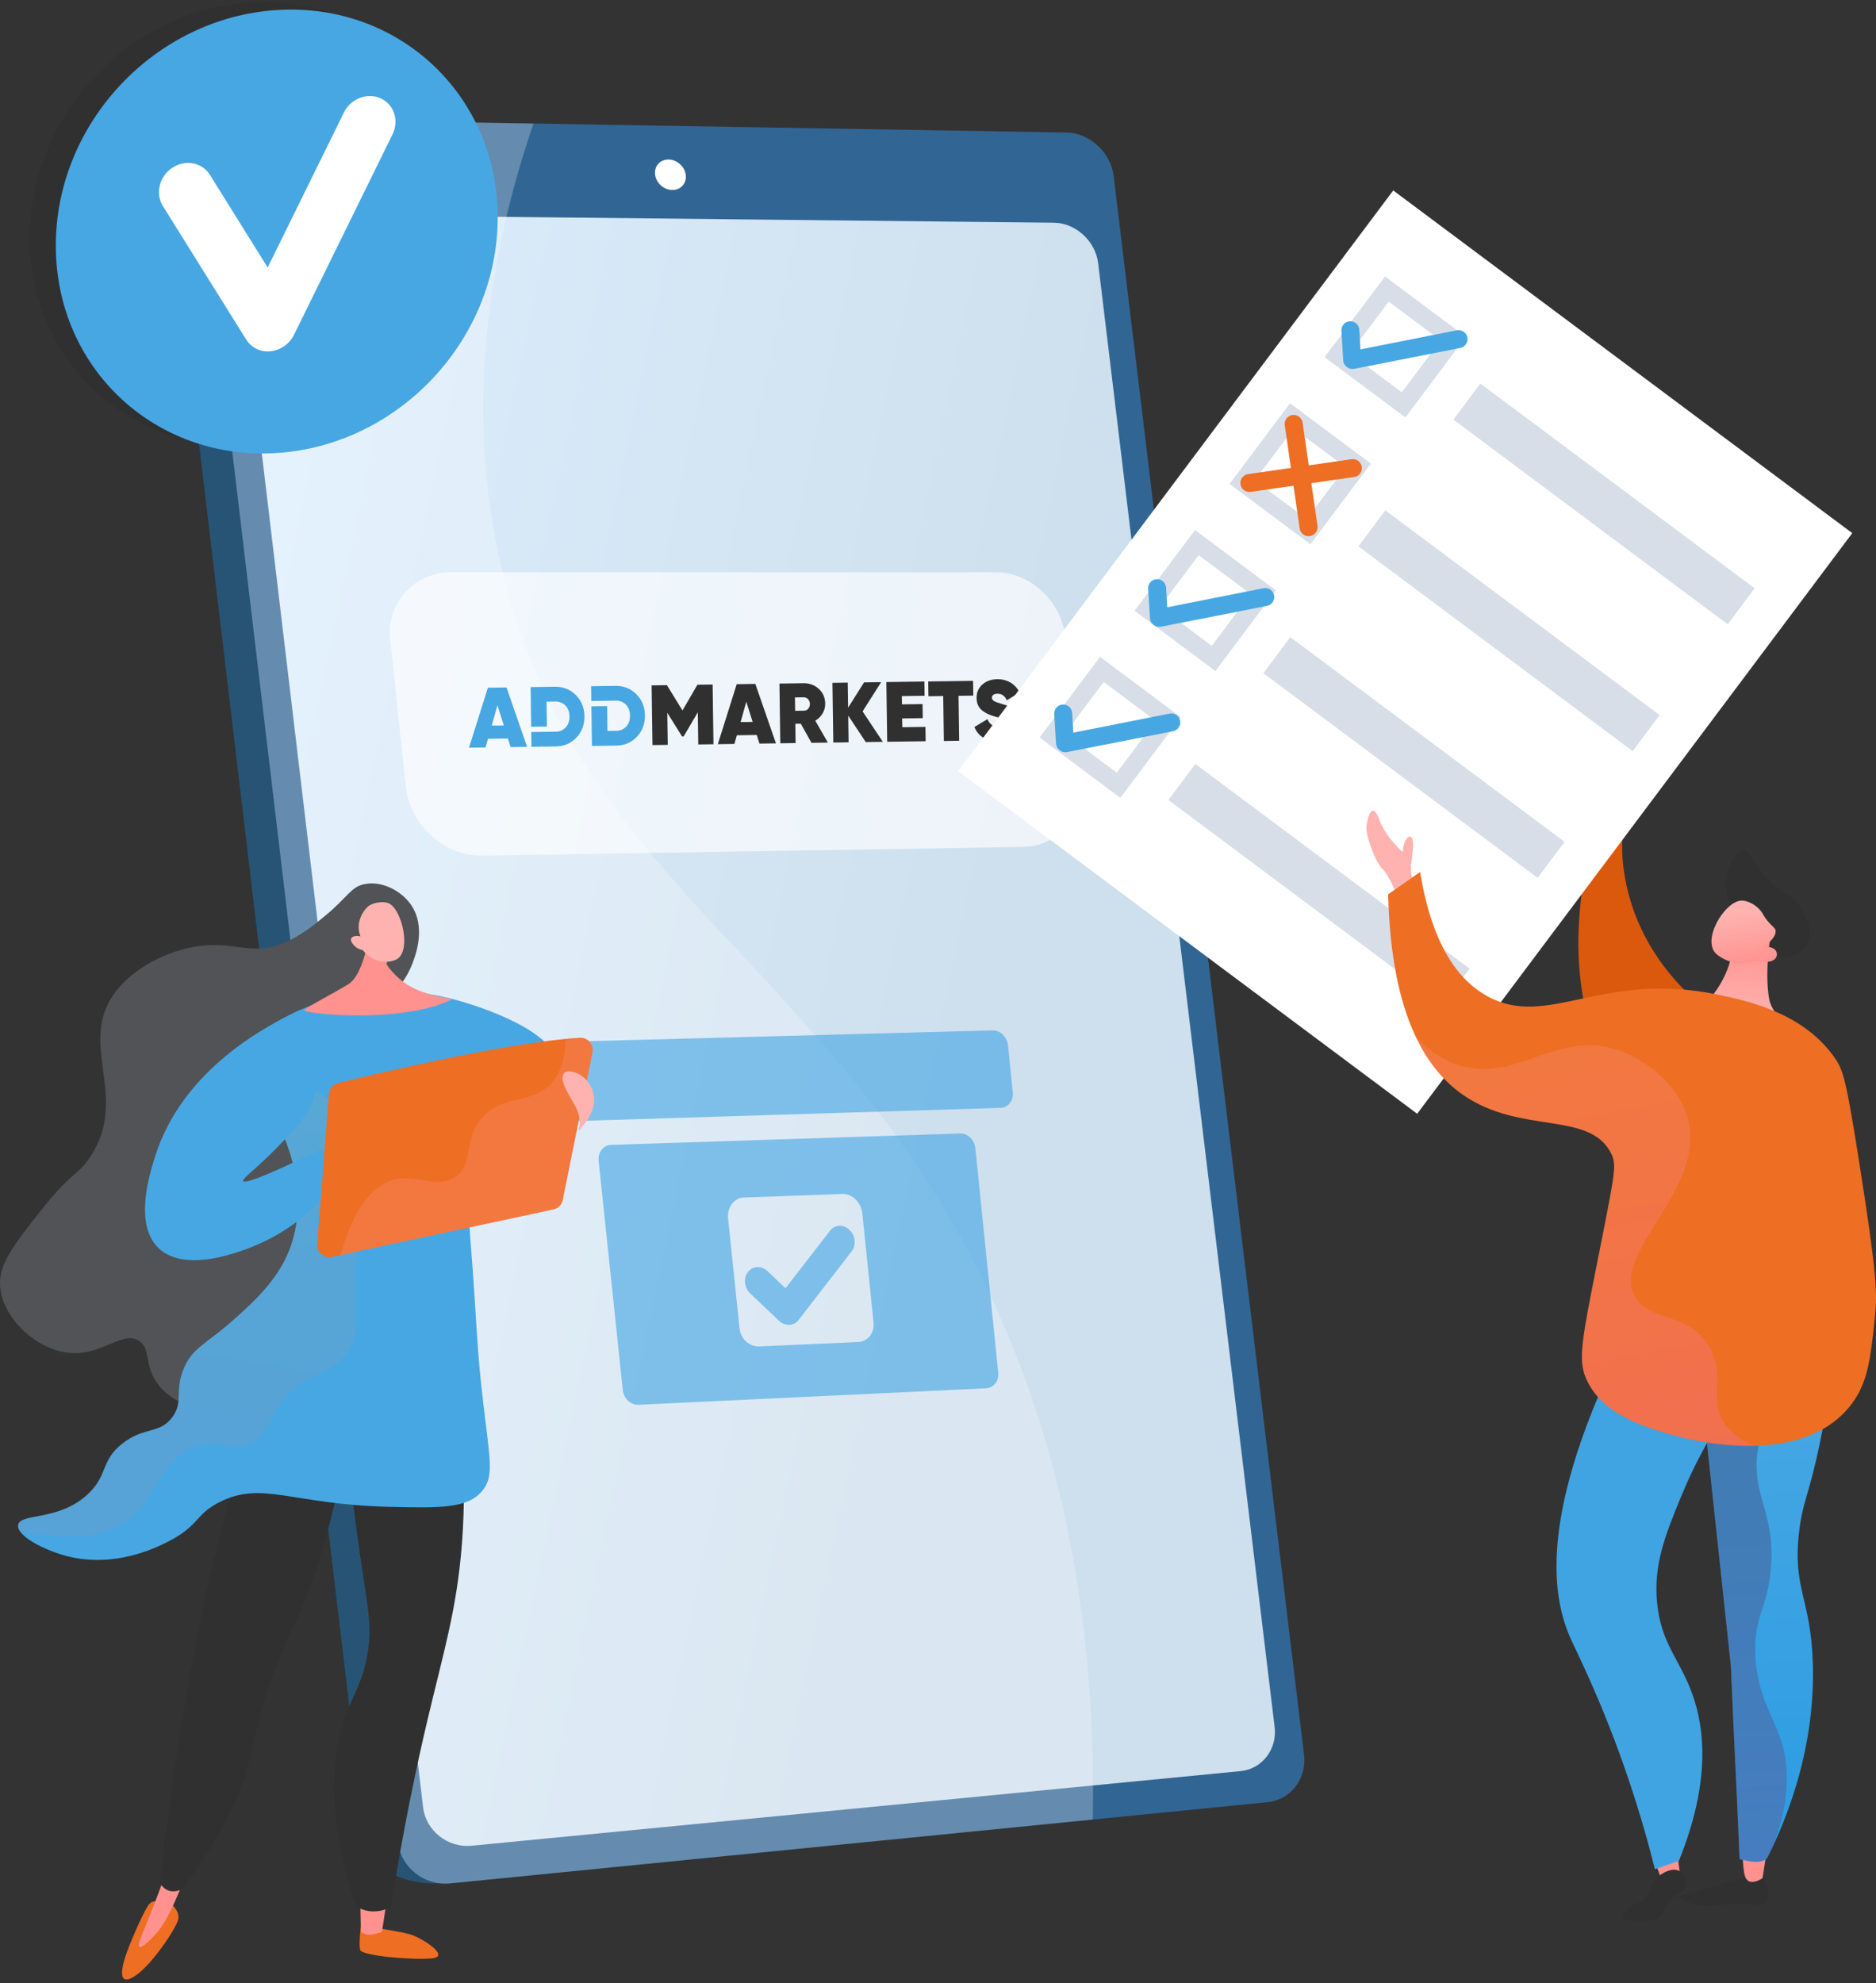 <svg width="493" height="521" viewBox="0 0 493 521" fill="none" xmlns="http://www.w3.org/2000/svg">
<rect x="0" y="0" width="493" height="521" fill="#333333" stroke="none"/>
<path d="M283.336 46.965L333.102 459.74C333.848 465.929 329.573 471.477 323.585 472.07L116.304 494.779C103.606 495.567 96.654 489.093 95.87 482.512L43.622 43.663C42.843 37.118 49.072 31.192 61.824 31.191L270.991 35.588C277.046 35.689 282.594 40.808 283.336 46.965Z" fill="#275475"/>
<path d="M292.665 46.252L342.704 461.093C343.454 467.313 339.165 472.89 333.155 473.487L118.262 494.837C111.525 495.506 105.351 490.643 104.563 484.028L52.021 42.909C51.238 36.331 56.186 31.044 62.997 31.158L280.272 34.816C286.349 34.919 291.918 40.064 292.665 46.252Z" fill="#316594"/>
<path d="M288.589 69.138L334.968 453.778C335.669 459.589 331.652 464.79 326.027 465.335L123.927 484.94C117.664 485.547 111.925 481.007 111.191 474.85L62.635 67.359C61.905 61.233 66.499 56.277 72.825 56.344L276.999 58.514C282.683 58.575 287.891 63.355 288.589 69.138Z" fill="url(#paint0_linear_3026_170207)"/>
<path d="M180.213 45.97C180.478 48.178 178.89 49.946 176.664 49.918C174.435 49.89 172.411 48.073 172.146 45.86C171.881 43.648 173.475 41.88 175.704 41.913C177.931 41.945 179.949 43.761 180.213 45.97Z" fill="white"/>
<g style="mix-blend-mode:soft-light" opacity="0.5">
<g style="mix-blend-mode:soft-light" opacity="0.5">
<path d="M253.646 327.329C212.272 250.994 150.465 228.145 131.857 149.474C121.798 106.949 128.651 66.247 140.194 32.458L62.997 31.158C56.186 31.044 51.237 36.331 52.021 42.909L104.563 484.028C105.351 490.643 111.525 495.506 118.262 494.837L287.189 478.054C288.438 409.655 272.089 361.355 253.646 327.329Z" fill="white"/>
</g>
</g>
<g opacity="0.8">
<path opacity="0.8" d="M264.907 274.721C264.683 272.523 262.904 270.671 260.937 270.724L145.287 273.8C143.216 273.855 141.731 275.845 141.971 278.103L143.303 290.688C143.542 292.943 145.414 294.728 147.482 294.664L262.999 291.07C264.964 291.009 266.376 289.171 266.152 286.975L264.907 274.721Z" fill="#47A7E3"/>
<path opacity="0.8" d="M256.313 301.696C256.088 299.496 254.312 297.748 252.338 297.812L160.612 300.795C158.555 300.862 157.077 302.756 157.314 305.003L163.667 365.201C163.904 367.439 165.756 369.18 167.805 369.083L259.175 364.755C261.141 364.662 262.556 362.806 262.332 360.615L256.313 301.696ZM229.558 347.452C229.851 350.282 228.007 352.488 225.448 352.601L199.567 353.749C196.976 353.864 194.638 351.827 194.34 348.975L191.337 320.127C191.039 317.27 192.9 314.722 195.496 314.629L221.434 313.701C223.998 313.609 226.318 315.988 226.611 318.824L229.558 347.452Z" fill="#47A7E3"/>
<path opacity="0.8" d="M207.424 348.096C206.929 348.109 206.436 348.022 205.975 347.841C205.514 347.659 205.094 347.386 204.742 347.038L197.158 339.837C195.575 338.333 195.31 335.801 196.567 334.182C197.825 332.565 200.124 332.473 201.704 333.976L206.422 338.467L218.15 323.325C219.396 321.717 221.674 321.632 223.239 323.132C224.803 324.632 225.063 327.149 223.821 328.756L209.86 346.818C209.573 347.197 209.206 347.509 208.785 347.729C208.364 347.95 207.899 348.075 207.424 348.096Z" fill="#47A7E3"/>
<path opacity="0.8" d="M261.643 150.346H118.691C108.95 150.346 101.495 158.213 102.565 168.223L106.696 206.812C107.763 216.789 116.915 224.953 126.614 224.798L268.961 222.523C278.04 222.378 284.694 214.402 283.724 204.801L279.969 167.585C278.996 157.954 270.759 150.346 261.643 150.346Z" fill="white"/>
</g>
<path d="M426.428 218.867C426.428 218.867 422.473 248.248 453.497 268.962L420.485 276.82C420.485 276.82 409.919 257.105 417.569 224.449L426.428 218.867Z" fill="#DB590D"/>
<path d="M420.619 224.446C420.619 224.446 418.84 220.063 419.127 218.09C419.414 216.118 424.12 213.485 427.328 210.766C430.536 208.047 427.208 213.5 426.462 214.741C425.716 215.981 423.099 217.842 423.475 222.06L420.619 224.446Z" fill="url(#paint1_linear_3026_170207)"/>
<path d="M183.277 179.904L187.274 179.848L187.497 195.535L183.499 195.592L183.38 187.143L179.651 193.494L179.247 193.5L175.363 187.278L175.482 195.705L171.463 195.762L171.24 180.074L175.26 180.017L179.352 186.662L183.277 179.904Z" fill="#303030"/>
<path d="M133.109 180.613L128.213 180.682L123.248 196.442L127.605 196.38L128.246 194.107L133.479 194.034L134.185 196.287L138.519 196.226L133.109 180.613ZM129.23 190.642L130.727 185.287L132.397 190.597L129.23 190.642Z" fill="#47A7E3"/>
<path d="M145.842 180.431L139.441 180.521L139.589 190.936L143.721 190.877L143.628 184.34L145.897 184.308C146.393 184.283 146.89 184.364 147.353 184.545C147.817 184.726 148.236 185.002 148.584 185.357C149.283 186.072 149.641 187.027 149.658 188.222C149.675 189.417 149.344 190.382 148.666 191.116C148.328 191.481 147.916 191.769 147.459 191.963C147.001 192.157 146.507 192.252 146.009 192.241L145.607 192.247L143.741 192.273L139.609 192.331L139.664 196.208L146.064 196.118C148.235 196.087 150.039 195.311 151.478 193.789C152.916 192.267 153.62 190.393 153.588 188.167C153.556 185.94 152.8 184.087 151.319 182.606C149.838 181.125 148.012 180.4 145.842 180.431Z" fill="#47A7E3"/>
<path d="M161.74 180.206L155.34 180.296L155.395 184.173L159.527 184.115L161.13 184.092L161.795 184.083C162.292 184.058 162.788 184.139 163.252 184.32C163.715 184.501 164.135 184.778 164.483 185.132C165.181 185.847 165.539 186.802 165.557 187.997C165.574 189.193 165.243 190.158 164.564 190.892C164.226 191.256 163.815 191.545 163.357 191.738C162.899 191.932 162.405 192.027 161.908 192.016L159.639 192.048L159.547 185.511L155.415 185.569L155.562 195.984L161.963 195.893C164.133 195.863 165.938 195.086 167.376 193.564C168.815 192.042 169.518 190.168 169.486 187.942C169.455 185.716 168.699 183.862 167.218 182.381C165.737 180.9 163.911 180.175 161.74 180.206Z" fill="#47A7E3"/>
<path d="M243.987 182.926L247.872 182.871L248.039 194.681L252.059 194.624L251.891 182.815L255.776 182.76L255.721 178.883L243.932 179.049L243.987 182.926Z" fill="#303030"/>
<path d="M268.023 187.797C267.744 187.224 267.309 186.741 266.768 186.403C266.281 186.083 265.766 185.809 265.229 185.584C264.623 185.351 264.006 185.15 263.378 184.983C262.311 184.684 261.592 184.418 261.222 184.184C260.852 183.95 260.664 183.661 260.66 183.318C260.656 183.174 260.687 183.031 260.749 182.902C260.812 182.772 260.905 182.659 261.02 182.573C261.337 182.353 261.719 182.245 262.105 182.266C263.242 182.25 264.067 182.821 264.577 183.98L267.918 181.96C267.415 180.861 266.587 179.941 265.544 179.326C264.475 178.717 263.258 178.416 262.028 178.457C260.471 178.479 259.178 178.945 258.151 179.856C257.123 180.768 256.619 181.948 256.64 183.397C256.659 184.741 257.093 185.785 257.942 186.528C258.791 187.27 259.938 187.84 261.381 188.239C262.403 188.508 263.064 188.701 263.365 188.816C264.073 189.09 264.43 189.458 264.437 189.921C264.447 190.624 263.838 190.983 262.61 191.001C261.128 191.021 260.085 190.341 259.482 188.96L256.074 191.003C256.512 192.176 257.333 193.168 258.405 193.817C259.508 194.504 260.89 194.835 262.552 194.812C264.349 194.786 265.787 194.333 266.868 193.451C267.948 192.569 268.478 191.359 268.456 189.82C268.462 189.122 268.314 188.431 268.023 187.797Z" fill="#303030"/>
<path d="M198.501 179.689L193.606 179.759L188.641 195.518L192.997 195.457L193.639 193.184L198.871 193.11L199.577 195.364L203.911 195.302L198.501 179.689ZM194.623 189.718L196.119 184.363L197.789 189.674L194.623 189.718Z" fill="#303030"/>
<path d="M237.082 188.759L242.494 188.682L242.442 184.985L237.029 185.061L236.999 182.887L242.972 182.803L242.919 179.061L232.926 179.202L233.148 194.889L243.254 194.746L243.201 190.981L237.115 191.067L237.082 188.759Z" fill="#303030"/>
<path d="M231.56 179.223L227.069 179.286L222.873 185.935L222.779 179.347L218.76 179.403L218.982 195.09L223.002 195.033L222.902 188.019L227.516 194.969L232.007 194.906L226.683 186.912L231.56 179.223Z" fill="#303030"/>
<path d="M214.249 189.349C215.046 188.894 215.71 188.24 216.176 187.451C216.642 186.665 216.879 185.765 216.858 184.852C216.836 183.283 216.275 181.995 215.175 180.987C214.075 179.979 212.724 179.486 211.122 179.509L210.874 179.512L210.252 179.521L208.854 179.541L206.151 179.579L204.834 179.597L205.056 195.285L209.076 195.228L209.004 190.163L210.442 190.143L213.253 195.169L217.565 195.108L214.249 189.349ZM212.385 186.237C212.233 186.402 212.045 186.531 211.837 186.615C211.628 186.7 211.404 186.737 211.179 186.725L208.956 186.757L208.942 185.731L208.906 183.238L210.305 183.218L210.927 183.21L211.129 183.207C211.355 183.196 211.58 183.233 211.79 183.315C212 183.397 212.191 183.522 212.349 183.683C212.659 184.035 212.832 184.485 212.839 184.953C212.845 185.422 212.685 185.877 212.386 186.237L212.385 186.237Z" fill="#303030"/>
<path d="M366.131 50.038L251.793 202.594L372.426 292.626L486.764 140.07L366.131 50.038Z" fill="white"/>
<path d="M369.337 109.687L348.094 93.832L363.982 72.633L385.226 88.488L369.337 109.687ZM354.724 92.878L368.381 103.07L378.595 89.442L364.938 79.25L354.724 92.878Z" fill="#D8DEE8"/>
<path d="M389.032 100.771L381.939 110.234L454.016 164.028L461.109 154.564L389.032 100.771Z" fill="#D8DEE8"/>
<path d="M344.371 142.999L323.127 127.144L339.015 105.945L360.259 121.8L344.371 142.999ZM329.758 126.19L343.414 136.382L353.628 122.754L339.971 112.562L329.758 126.19Z" fill="#D8DEE8"/>
<path d="M364.064 134.083L356.971 143.547L429.047 197.34L436.14 187.876L364.064 134.083Z" fill="#D8DEE8"/>
<path d="M319.402 176.311L298.158 160.456L314.046 139.258L335.29 155.112L319.402 176.311ZM304.789 159.502L318.445 169.694L328.659 156.067L315.003 145.874L304.789 159.502Z" fill="#D8DEE8"/>
<path d="M339.095 167.396L332.002 176.859L404.078 230.652L411.171 221.188L339.095 167.396Z" fill="#D8DEE8"/>
<path d="M294.435 209.625L273.191 193.77L289.08 172.57L310.323 188.426L294.435 209.625ZM279.822 192.815L293.479 203.008L303.692 189.38L290.036 179.187L279.822 192.815Z" fill="#D8DEE8"/>
<path d="M314.13 200.712L307.037 210.176L379.113 263.969L386.206 254.505L314.13 200.712Z" fill="#D8DEE8"/>
<path d="M353.972 96.447L353.941 96.424C353.668 96.231 353.441 95.979 353.277 95.688C353.112 95.397 353.015 95.073 352.99 94.74L352.512 86.893C352.494 86.584 352.538 86.274 352.64 85.981C352.743 85.689 352.902 85.419 353.109 85.188C353.316 84.957 353.567 84.769 353.846 84.635C354.126 84.501 354.43 84.423 354.74 84.406C355.05 84.389 355.361 84.433 355.653 84.536C355.946 84.639 356.216 84.799 356.447 85.005C356.678 85.213 356.866 85.463 357 85.743C357.134 86.022 357.211 86.326 357.228 86.635L357.527 91.799L382.824 86.785C383.129 86.724 383.443 86.724 383.748 86.785C384.053 86.846 384.343 86.966 384.602 87.138C384.861 87.311 385.083 87.533 385.255 87.791C385.428 88.049 385.548 88.339 385.609 88.643C385.669 88.948 385.669 89.261 385.608 89.566C385.547 89.87 385.427 90.16 385.254 90.418C385.081 90.676 384.859 90.897 384.6 91.07C384.341 91.242 384.051 91.362 383.746 91.422L355.816 96.92C355.493 96.976 355.161 96.963 354.843 96.882C354.525 96.8 354.228 96.652 353.972 96.447Z" fill="#47A7E3"/>
<path d="M303.186 164.206L303.156 164.183C302.883 163.99 302.656 163.738 302.491 163.447C302.327 163.156 302.229 162.832 302.205 162.498L301.726 154.652C301.692 154.028 301.907 153.415 302.325 152.95C302.743 152.484 303.33 152.204 303.955 152.17C304.58 152.135 305.194 152.35 305.66 152.768C306.127 153.185 306.408 153.77 306.442 154.394L306.742 159.558L332.038 154.543C332.655 154.421 333.294 154.548 333.817 154.897C334.339 155.246 334.701 155.787 334.823 156.402C334.945 157.017 334.818 157.655 334.469 158.176C334.119 158.698 333.577 159.059 332.961 159.181L305.031 164.679C304.707 164.735 304.376 164.722 304.057 164.64C303.739 164.559 303.442 164.411 303.186 164.206Z" fill="#47A7E3"/>
<path d="M278.501 197.142L278.47 197.12C278.197 196.926 277.971 196.675 277.806 196.383C277.642 196.092 277.544 195.768 277.519 195.435L277.041 187.588C277.023 187.279 277.067 186.969 277.169 186.677C277.272 186.384 277.431 186.115 277.638 185.884C277.845 185.652 278.096 185.464 278.376 185.33C278.656 185.196 278.959 185.118 279.269 185.101C279.58 185.084 279.89 185.128 280.183 185.231C280.476 185.334 280.746 185.494 280.977 185.701C281.208 185.908 281.395 186.159 281.529 186.438C281.663 186.718 281.741 187.021 281.757 187.33L282.057 192.494L307.353 187.48C307.97 187.358 308.609 187.485 309.131 187.834C309.654 188.182 310.016 188.724 310.138 189.339C310.26 189.954 310.133 190.592 309.783 191.113C309.434 191.634 308.892 191.996 308.275 192.118L280.346 197.615C280.022 197.671 279.69 197.658 279.372 197.577C279.054 197.495 278.757 197.347 278.501 197.142Z" fill="#47A7E3"/>
<path d="M342.471 140.401C342.221 140.216 342.011 139.983 341.852 139.716C341.693 139.449 341.589 139.153 341.545 138.846L337.624 111.717C337.534 111.096 337.695 110.466 338.071 109.964C338.448 109.462 339.008 109.129 339.63 109.04C340.252 108.95 340.884 109.111 341.387 109.486C341.89 109.862 342.223 110.421 342.313 111.042L346.234 138.171C346.3 138.634 346.228 139.106 346.026 139.528C345.824 139.949 345.502 140.302 345.099 140.541C344.696 140.779 344.231 140.894 343.763 140.869C343.296 140.844 342.846 140.681 342.471 140.401Z" fill="#EE6E23"/>
<path d="M326.919 128.792C326.544 128.512 326.26 128.128 326.104 127.687C325.948 127.246 325.926 126.769 326.042 126.316C326.158 125.863 326.405 125.454 326.754 125.142C327.102 124.829 327.536 124.627 327.999 124.56L355.185 120.647C355.493 120.603 355.806 120.62 356.108 120.696C356.409 120.773 356.693 120.908 356.942 121.094C357.191 121.28 357.401 121.513 357.56 121.78C357.718 122.047 357.823 122.342 357.867 122.649C357.912 122.957 357.895 123.27 357.818 123.57C357.742 123.871 357.606 124.154 357.42 124.403C357.234 124.651 357 124.861 356.733 125.019C356.465 125.178 356.169 125.282 355.861 125.326L328.676 129.239C328.368 129.284 328.054 129.267 327.753 129.191C327.451 129.114 327.168 128.979 326.919 128.792Z" fill="#EE6E23"/>
<path d="M457.345 241.464C455.196 237.242 454.31 237.266 453.782 235.037C452.58 229.958 455.684 223.507 458.317 223.417C460.015 223.359 460.155 225.992 463.748 230.097C468.15 235.124 470.822 234.464 473.412 238.829C474.018 239.849 476.745 244.445 475.068 247.874C472.928 252.251 464.489 252.944 460.962 249.568C459.289 247.967 459.992 246.667 457.345 241.464Z" fill="#303030"/>
<path d="M465.393 245.391C465.393 245.391 463.642 254.719 464.888 262.303C466.015 269.157 478.74 276.278 481.179 278.32C483.617 280.362 474.71 282.577 466.539 281.51C458.368 280.443 435.995 273.3 432.595 269.318C429.195 265.336 436.553 267.298 442.742 266.544C448.93 265.79 454.838 255.44 455.019 250.158C455.2 244.875 465.393 245.391 465.393 245.391Z" fill="url(#paint2_linear_3026_170207)"/>
<path d="M461.628 252.372C461.628 252.372 456.147 254.726 451.239 250.811C446.845 247.304 453.242 236.704 457.68 236.606C459.16 236.573 461.331 237.647 462.621 239.201C463.382 240.119 463.432 240.726 464.706 242.202C465.88 243.564 466.393 243.69 466.575 244.348C466.803 245.17 466.435 246.539 463.468 248.872C464.954 248.611 466.241 249.012 466.746 249.879C466.906 250.192 466.976 250.543 466.949 250.893C466.785 252.499 464.678 253.226 461.628 252.372Z" fill="url(#paint3_linear_3026_170207)"/>
<path d="M373.311 232.844C373.311 232.844 369.918 232.373 370.976 225.906C371.805 220.837 371.177 219.133 369.978 220.031C368.779 220.93 368.61 223.859 368.61 223.859C368.61 223.859 364.236 220.136 362.435 215.258C360.635 210.381 359.477 214.488 359.091 216.927C358.705 219.366 361.664 226.94 363.336 228.352C365.008 229.764 367.452 235.987 367.452 235.987L373.311 232.844Z" fill="url(#paint4_linear_3026_170207)"/>
<path d="M463.362 493.318C465.228 497.117 464.705 498.749 464.24 499.468C462.878 501.575 459.598 499.585 451.037 500.597C449.27 500.865 447.469 500.802 445.725 500.412C443.677 499.93 441.261 498.842 441.365 498.294C441.402 498.095 441.766 498.015 441.904 497.986C444.28 497.48 459.152 492.926 459.152 492.926L463.362 493.318Z" fill="#303030"/>
<path d="M464.505 484.963L463.177 493.456C463.177 493.456 459.521 496.035 458.56 492.904C457.869 490.653 457.889 484.584 457.889 484.584L464.505 484.963Z" fill="url(#paint5_linear_3026_170207)"/>
<path d="M433.789 486.095L437.03 494.927L441.741 494.178L440.649 486L433.789 486.095Z" fill="url(#paint6_linear_3026_170207)"/>
<path d="M438.5 499.792C440.78 497.092 442.816 497.337 443.226 495.481C443.549 494.024 442.655 492.236 441.305 491.557C439.408 490.602 437.11 492.093 436.591 492.429C433.064 494.717 434.025 498.294 430.699 499.846C430.03 500.158 428.97 500.489 427.852 501.535C427.377 501.979 426.201 503.078 426.477 503.835C426.795 504.711 428.892 504.681 430.885 504.652C433.277 504.617 434.473 504.601 435.623 503.884C437.217 502.892 436.74 501.875 438.5 499.792Z" fill="#303030"/>
<path d="M482.007 349.553C481.46 361.055 479.866 372.484 477.245 383.698C474.893 393.725 473.612 395.438 472.797 402.388C471.022 417.513 475.87 419.787 476.401 436.936C476.986 455.872 471.623 470.797 469.519 476.49C468.032 480.511 466.307 484.441 464.354 488.258C462.584 489.733 459.939 489.095 457.15 488.467C456.486 471.289 455.547 455.115 454.883 437.937C452.11 412.057 449.336 386.177 446.562 360.297C458.377 356.715 470.192 353.134 482.007 349.553Z" fill="url(#paint7_linear_3026_170207)"/>
<path style="mix-blend-mode:multiply" opacity="0.3" d="M457.15 488.467C456.486 471.289 455.547 455.115 454.883 437.937C452.11 412.057 449.336 386.177 446.562 360.297C458.377 356.715 470.192 353.134 482.007 349.553C481.963 350.44 481.9 351.294 481.846 352.165C465.079 366.077 461.615 377.308 461.61 385.019C461.604 394.372 466.627 399.115 465.335 412.648C464.411 422.324 461.455 423.969 461.268 432.715C461.028 443.976 465.735 450.411 467.954 456.969C470.098 463.307 470.718 472.232 466.042 484.808C465.435 486.104 464.864 487.263 464.354 488.258C462.584 489.733 459.939 489.096 457.15 488.467Z" fill="url(#paint8_linear_3026_170207)"/>
<path d="M461.967 359.564C451.335 372.557 445.271 384.703 441.772 393.212C437.562 403.45 434.51 411.123 435.466 421.061C436.519 431.998 441.49 435.929 444.791 445.253C447.992 454.296 449.552 468.211 441.2 488.916C439.098 489.643 436.996 490.368 434.895 491.094C433.498 485.499 431.239 477.129 427.862 467.162C421.169 447.41 414.497 434.411 412.693 430.374C406.339 416.156 405.697 390.773 432.143 341.799C442.084 347.72 452.026 353.642 461.967 359.564Z" fill="url(#paint9_linear_3026_170207)"/>
<path d="M364.801 234.967C367.598 233.012 370.396 231.056 373.194 229.102C376.598 249.984 384.336 258.179 390.908 261.764C406.764 270.413 420.914 255.001 451.263 261.291C459.626 263.023 474.203 266.252 482.286 278.141C484.41 281.266 485.166 283.632 488.694 306.05C493.204 334.707 493.365 339.708 492.729 345.878C491.565 357.171 490.86 364.014 485.642 370.07C471.788 386.154 442.34 377.861 438.648 376.77C431.828 374.754 421.228 371.62 417.016 362.627C415.035 358.395 415.245 354.527 418.291 339.052C424.324 308.397 425.094 306.414 423.411 303.057C417.728 291.728 399.721 298.21 384.509 287.676C375.615 281.516 365.589 268.094 364.801 234.967Z" fill="#EE6E23"/>
<path style="mix-blend-mode:multiply" opacity="0.3" d="M452.449 372.672C449.479 366.595 453.47 360.995 449.092 353.691C443.513 344.382 433.475 347.543 429.698 340.665C423.238 328.901 448.664 312.496 443.497 293.769C441.031 284.828 432.417 278.356 425.222 275.904C409.247 270.461 398.799 284.337 383.822 279.998C380.273 278.97 376.199 276.839 372.078 272.418C375.72 280.086 380.244 284.718 384.509 287.673C399.721 298.207 417.728 291.725 423.411 303.054C425.095 306.41 424.324 308.394 418.291 339.049C415.245 354.524 415.035 358.392 417.017 362.624C421.228 371.617 431.828 374.751 438.649 376.767C440.67 377.364 450.41 380.111 461.083 379.845C456.321 377.914 453.758 375.353 452.449 372.672Z" fill="url(#paint10_linear_3026_170207)"/>
<path d="M123.917 55.086C123.917 87.125 98.046 114.823 66.034 116.959C33.913 119.102 7.793 94.711 7.793 62.474C7.793 30.237 33.913 2.523 66.034 0.579C98.046 -1.359 123.917 23.048 123.917 55.086Z" fill="#303030"/>
<path d="M130.79 57.139C130.79 89.177 104.919 116.876 72.907 119.011C40.786 121.154 14.666 96.763 14.666 64.526C14.666 32.289 40.786 4.575 72.907 2.631C104.919 0.694 130.79 25.1 130.79 57.139Z" fill="#47A7E3"/>
<path d="M70.859 92.309C69.647 92.403 68.432 92.164 67.346 91.619C66.26 91.074 65.343 90.243 64.696 89.216L42.808 54.143C40.757 50.856 41.862 46.354 45.276 44.088C48.686 41.824 53.113 42.651 55.161 45.936L70.341 70.282L90.37 29.576C92.167 25.923 96.486 24.247 100.013 25.832C103.539 27.416 104.943 31.659 103.148 35.31L77.265 87.956C76.688 89.138 75.822 90.154 74.746 90.911C73.671 91.669 72.42 92.142 71.112 92.288C71.028 92.296 70.944 92.303 70.859 92.309Z" fill="white"/>
<path d="M94.847 505.941C94.847 505.941 94.246 510.712 94.649 512.31C95.052 513.908 108.95 515.063 113.668 514.507C118.385 513.951 110.858 509.143 107.852 508.24C104.847 507.338 94.847 505.941 94.847 505.941Z" fill="#EE6E23"/>
<path d="M101.842 497.982L100.377 507.552C100.377 507.552 96.642 509.228 94.846 507.572L94.648 497.555L101.842 497.982Z" fill="url(#paint11_linear_3026_170207)"/>
<path d="M44.785 500.081C44.785 500.081 47.51 502.099 46.783 504.515C46.057 506.932 39.699 516.614 35.168 519.362C30.637 522.11 32.057 516.385 33.376 512.819C34.695 509.253 38.064 501.398 39.379 500.081C40.694 498.765 44.785 500.081 44.785 500.081Z" fill="#EE6E23"/>
<path d="M49.684 490.365C48.367 494.029 47.1 497.041 46.109 499.263C43.916 504.178 42.718 506.023 41.361 507.622C40.178 509.014 37.376 511.986 36.623 511.491C35.858 510.99 37.908 507.377 41.859 496.795C42.432 495.259 44.244 490.365 44.244 490.365H49.684Z" fill="url(#paint12_linear_3026_170207)"/>
<path d="M121.008 374.424C122.067 384.813 122.193 395.275 121.385 405.686C120.04 422.983 116.575 433.928 112.228 452.37C109.572 463.641 105.993 480.229 102.754 500.975C100.997 501.987 98.953 502.386 96.944 502.112C95.7 501.924 94.51 501.473 93.454 500.789C84.956 474.875 87.466 458.817 91.567 448.812C93.315 444.547 95.435 441.182 96.568 434.627C98.067 425.953 96.213 421.105 93.57 401.014C91.686 386.695 92.012 384.481 93.266 382.334C98.277 373.747 113.603 373.915 121.008 374.424Z" fill="#303030"/>
<path d="M91.754 377.439C86.549 404.269 81.439 418.36 77.572 426.33C74.786 431.956 72.399 437.77 70.429 443.729C67.766 451.776 66.657 457.696 66.089 460.302C64.294 468.526 59.858 480.534 47.922 496.283C47.773 496.37 45.738 497.519 43.792 496.495C43.07 496.104 42.486 495.499 42.121 494.765C43.681 479.707 45.473 467.054 47.028 457.288C47.354 455.24 48.791 446.279 51.044 434.44C51.926 429.806 53.218 423.018 54.765 416.045C56.692 407.362 59.647 395.549 64.201 381.394C73.386 380.076 82.57 378.757 91.754 377.439Z" fill="#303030"/>
<path d="M96.893 266.452C99.845 263.729 105.494 260.589 108.327 253.291C109.18 251.094 112.201 243.31 107.744 237.356C105.099 233.822 100.185 231.422 95.855 232.271C92.154 232.997 91.575 235.569 85.286 240.746C82.839 242.761 78.904 246 74.525 247.8C67.023 250.886 62.516 247.982 54.983 248.313C45.73 248.721 34.981 253.874 29.803 261.368C20.611 274.667 33.926 288.16 23.858 303.741C20.559 308.845 18.933 307.701 11.119 317.583C3.295 327.477 -0.617 332.424 0.079 338.487C1.045 346.901 10.127 354.938 18.679 355.484C27.033 356.019 32.344 349.459 36.597 352.329C39.624 354.37 37.893 358.341 41.108 363.114C45.252 369.267 53.398 370.493 54.714 370.69C66.925 372.529 83.389 358.24 90.382 341.312C102.991 310.785 80.841 281.259 96.893 266.452Z" fill="#515356"/>
<path d="M146.297 279.792C146.38 271.271 126.983 264.461 118.108 262.268C104.303 258.854 93.247 260.997 90.562 261.564C73.345 265.205 62.621 275.515 58.586 279.848C61.89 281.995 71.01 288.548 75.527 300.978C76.933 304.846 81.084 318.068 75.147 330.452C71.726 337.588 65.674 342.946 61.078 347.015C54.184 353.118 50.613 354.056 48.302 359.524C45.785 365.478 48.321 368.382 45.195 372.458C41.839 376.835 37.906 374.801 32.216 379.228C26.387 383.762 28.461 387.494 23.157 392.505C15.45 399.785 5.233 397.421 4.757 400.697C4.347 403.515 11.609 407.338 17.779 408.889C29.996 411.96 40.653 406.806 43.822 405.217C52.596 400.818 51.08 397.971 57.769 394.618C68.97 389.003 76.625 395.251 102.137 395.895C115.952 396.243 122.937 396.321 126.765 391.657C130.26 387.397 128.422 382.723 126.325 362.583C125.327 352.997 124.967 343.355 124.231 333.746C122.15 306.564 122.086 304.172 123.934 300.413C130.552 286.951 146.223 287.439 146.297 279.792Z" fill="url(#paint13_linear_3026_170207)"/>
<g style="mix-blend-mode:multiply" opacity="0.3">
<path style="mix-blend-mode:multiply" opacity="0.3" d="M23.157 392.505C28.461 387.494 26.387 383.762 32.215 379.228C37.905 374.801 41.838 376.836 45.195 372.459C48.321 368.382 45.785 365.479 48.302 359.525C50.613 354.057 54.183 353.119 61.077 347.016C65.674 342.946 71.725 337.589 75.147 330.453C81.084 318.069 76.932 304.847 75.527 300.979C71.01 288.549 61.89 281.997 58.586 279.849C58.904 279.507 59.279 279.117 59.68 278.707C81.454 281.693 94.15 294.248 95.72 297.966C99.349 306.56 93.603 309.717 93.455 334.502C93.385 346.348 94.665 351.026 90.813 355.971C86.408 361.626 81.331 359.876 74.961 367.27C70.066 372.951 70.85 376.552 66.279 378.946C61.365 381.519 58.235 378.52 52.691 379.7C43.431 381.67 41.451 392.325 35.329 398.155C30.7 402.563 22.14 405.645 5.26 402.337C4.87 401.77 4.681 401.216 4.757 400.697C5.232 397.421 15.45 399.786 23.157 392.505Z" fill="url(#paint14_linear_3026_170207)"/>
</g>
<path d="M89.115 304.652C91.43 309.557 80.794 320.981 68.972 326.406C66.564 327.512 49.267 335.448 41.557 327.816C35.188 321.51 39.299 308.47 40.767 303.815C47.973 280.955 70.106 269.327 79.382 265.133C86.304 282.405 82.227 290.102 80.623 292.505C78.946 295.016 74.268 300.289 69.299 304.935C65.804 308.202 63.628 309.792 63.921 310.302C64.285 310.936 68.382 309.738 84.294 302.009C86.138 302.308 88.324 302.977 89.115 304.652Z" fill="#47A7E3"/>
<path d="M155.694 276.473L147.887 315.273C147.765 315.882 147.467 316.441 147.03 316.883C146.593 317.324 146.037 317.629 145.429 317.759L87.213 330.226C86.728 330.33 86.224 330.32 85.744 330.196C85.263 330.071 84.818 329.837 84.444 329.511C84.07 329.184 83.778 328.776 83.59 328.317C83.402 327.858 83.325 327.361 83.363 326.867L86.436 287.407C86.487 286.739 86.748 286.105 87.182 285.595C87.616 285.084 88.2 284.723 88.851 284.563C98.085 282.288 133.63 273.771 152.377 272.664C152.865 272.635 153.353 272.718 153.803 272.906C154.254 273.095 154.655 273.385 154.976 273.753C155.297 274.121 155.528 274.558 155.653 275.03C155.777 275.501 155.792 275.995 155.694 276.473Z" fill="#EE6E23"/>
<path d="M97.136 244.77C97.136 244.77 95.73 255.987 91.581 258.557C87.432 261.126 80.725 264.483 79.986 265.395C79.247 266.305 105.688 269.142 118.791 262.543C114.473 261.645 113.299 261.314 113.299 261.314C112.127 260.983 109.941 260.369 107.749 259.122C106.257 258.275 103.853 256.619 101.648 253.492L101.696 247.28L97.136 244.77Z" fill="url(#paint15_linear_3026_170207)"/>
<path d="M95.327 249.617C95.327 249.617 98.628 254.138 103.804 252.254C108.439 250.567 105.673 238.621 101.997 237.259C100.771 236.804 98.518 237.005 97.013 237.942C95.954 238.601 93.127 242.106 94.748 246.033C93.577 245.695 92.546 246.002 92.288 246.581C91.961 247.315 92.952 248.314 93.177 248.541C93.763 249.115 94.515 249.491 95.327 249.617Z" fill="url(#paint16_linear_3026_170207)"/>
<path style="mix-blend-mode:multiply" opacity="0.3" d="M103.268 310.02C109.52 308.261 114.705 312.63 119.687 309.173C124.789 305.632 121.459 299.584 126.764 293.636C132.436 287.277 139.631 290.392 144.881 284.597C146.83 282.445 148.583 278.939 148.61 272.962C149.925 272.835 151.185 272.734 152.376 272.664C152.864 272.635 153.352 272.718 153.803 272.906C154.253 273.095 154.654 273.385 154.975 273.753C155.296 274.121 155.527 274.558 155.652 275.029C155.777 275.501 155.791 275.995 155.694 276.473L147.886 315.273C147.764 315.881 147.466 316.441 147.029 316.883C146.593 317.324 146.036 317.629 145.428 317.759L89.481 329.74C93.431 315.911 98.702 311.305 103.268 310.02Z" fill="url(#paint17_linear_3026_170207)"/>
<path d="M151.987 297.116C151.987 297.116 155.7 293.69 156.104 289.711C156.508 285.732 153.706 282.548 150.991 281.736C148.276 280.925 146.827 282.122 148.649 286.04C150.472 289.958 153.363 292.501 151.987 297.116Z" fill="url(#paint18_linear_3026_170207)"/>
<defs>
<linearGradient id="paint0_linear_3026_170207" x1="49.173" y1="240.163" x2="252.218" y2="282.931" gradientUnits="userSpaceOnUse">
<stop stop-color="#DBEDFC"/>
<stop offset="1" stop-color="#CEDFED"/>
</linearGradient>
<linearGradient id="paint1_linear_3026_170207" x1="423.968" y1="215.503" x2="425.33" y2="235.353" gradientUnits="userSpaceOnUse">
<stop offset="0.004" stop-color="#F36F56"/>
<stop offset="1" stop-color="#FFC444"/>
</linearGradient>
<linearGradient id="paint2_linear_3026_170207" x1="457.923" y1="246.926" x2="456.752" y2="271.571" gradientUnits="userSpaceOnUse">
<stop stop-color="#FF928E"/>
<stop offset="0.828" stop-color="#FEB3B1"/>
</linearGradient>
<linearGradient id="paint3_linear_3026_170207" x1="460.859" y1="259.565" x2="456.522" y2="235.543" gradientUnits="userSpaceOnUse">
<stop offset="0.255" stop-color="#FF928E"/>
<stop offset="0.828" stop-color="#FEB3B1"/>
</linearGradient>
<linearGradient id="paint4_linear_3026_170207" x1="29445.6" y1="29977.1" x2="28650.7" y2="28710.7" gradientUnits="userSpaceOnUse">
<stop stop-color="#FF928E"/>
<stop offset="0.828" stop-color="#FEB3B1"/>
</linearGradient>
<linearGradient id="paint5_linear_3026_170207" x1="17134.2" y1="26486.9" x2="17097.6" y2="27095" gradientUnits="userSpaceOnUse">
<stop stop-color="#FF928E"/>
<stop offset="0.828" stop-color="#FEB3B1"/>
</linearGradient>
<linearGradient id="paint6_linear_3026_170207" x1="19491" y1="24022.9" x2="19535.8" y2="24448.6" gradientUnits="userSpaceOnUse">
<stop stop-color="#FF928E"/>
<stop offset="0.828" stop-color="#FEB3B1"/>
</linearGradient>
<linearGradient id="paint7_linear_3026_170207" x1="464.794" y1="363.654" x2="472.644" y2="498.617" gradientUnits="userSpaceOnUse">
<stop stop-color="#47A7E3"/>
<stop offset="0.996" stop-color="#299BE3"/>
</linearGradient>
<linearGradient id="paint8_linear_3026_170207" x1="464.794" y1="363.654" x2="472.644" y2="498.617" gradientUnits="userSpaceOnUse">
<stop stop-color="#311944"/>
<stop offset="1" stop-color="#893976"/>
</linearGradient>
<linearGradient id="paint9_linear_3026_170207" x1="3766.11" y1="343493" x2="-33126.4" y2="342898" gradientUnits="userSpaceOnUse">
<stop stop-color="#47A7E3"/>
<stop offset="0.996" stop-color="#299BE3"/>
</linearGradient>
<linearGradient id="paint10_linear_3026_170207" x1="406.427" y1="273.362" x2="430.201" y2="397.442" gradientUnits="userSpaceOnUse">
<stop stop-color="#FF9085"/>
<stop offset="1" stop-color="#FB6FBB"/>
</linearGradient>
<linearGradient id="paint11_linear_3026_170207" x1="4525.53" y1="29598" x2="4495.22" y2="30155.8" gradientUnits="userSpaceOnUse">
<stop stop-color="#FF928E"/>
<stop offset="0.828" stop-color="#FEB3B1"/>
</linearGradient>
<linearGradient id="paint12_linear_3026_170207" x1="4607.46" y1="56618.2" x2="3489.46" y2="58781.2" gradientUnits="userSpaceOnUse">
<stop stop-color="#FF928E"/>
<stop offset="0.828" stop-color="#FEB3B1"/>
</linearGradient>
<linearGradient id="paint13_linear_3026_170207" x1="70978.2" y1="223498" x2="69953.6" y2="309857" gradientUnits="userSpaceOnUse">
<stop stop-color="#47A7E3"/>
<stop offset="0.996" stop-color="#299BE3"/>
</linearGradient>
<linearGradient id="paint14_linear_3026_170207" x1="67.874" y1="260.476" x2="48.327" y2="380.264" gradientUnits="userSpaceOnUse">
<stop stop-color="#FFC444"/>
<stop offset="0.996" stop-color="#F36F56"/>
</linearGradient>
<linearGradient id="paint15_linear_3026_170207" x1="24581.3" y1="30719" x2="24392.3" y2="33781" gradientUnits="userSpaceOnUse">
<stop stop-color="#FF928E"/>
<stop offset="0.828" stop-color="#FEB3B1"/>
</linearGradient>
<linearGradient id="paint16_linear_3026_170207" x1="8899.34" y1="22172.7" x2="8468.76" y2="20604.8" gradientUnits="userSpaceOnUse">
<stop stop-color="#FF928E"/>
<stop offset="0.828" stop-color="#FEB3B1"/>
</linearGradient>
<linearGradient id="paint17_linear_3026_170207" x1="37897.8" y1="95032.6" x2="60948.2" y2="95032.6" gradientUnits="userSpaceOnUse">
<stop stop-color="#FF9085"/>
<stop offset="1" stop-color="#FB6FBB"/>
</linearGradient>
<linearGradient id="paint18_linear_3026_170207" x1="7749.01" y1="25620.4" x2="7146.57" y2="25052.9" gradientUnits="userSpaceOnUse">
<stop stop-color="#FF928E"/>
<stop offset="0.828" stop-color="#FEB3B1"/>
</linearGradient>
</defs>
</svg>
